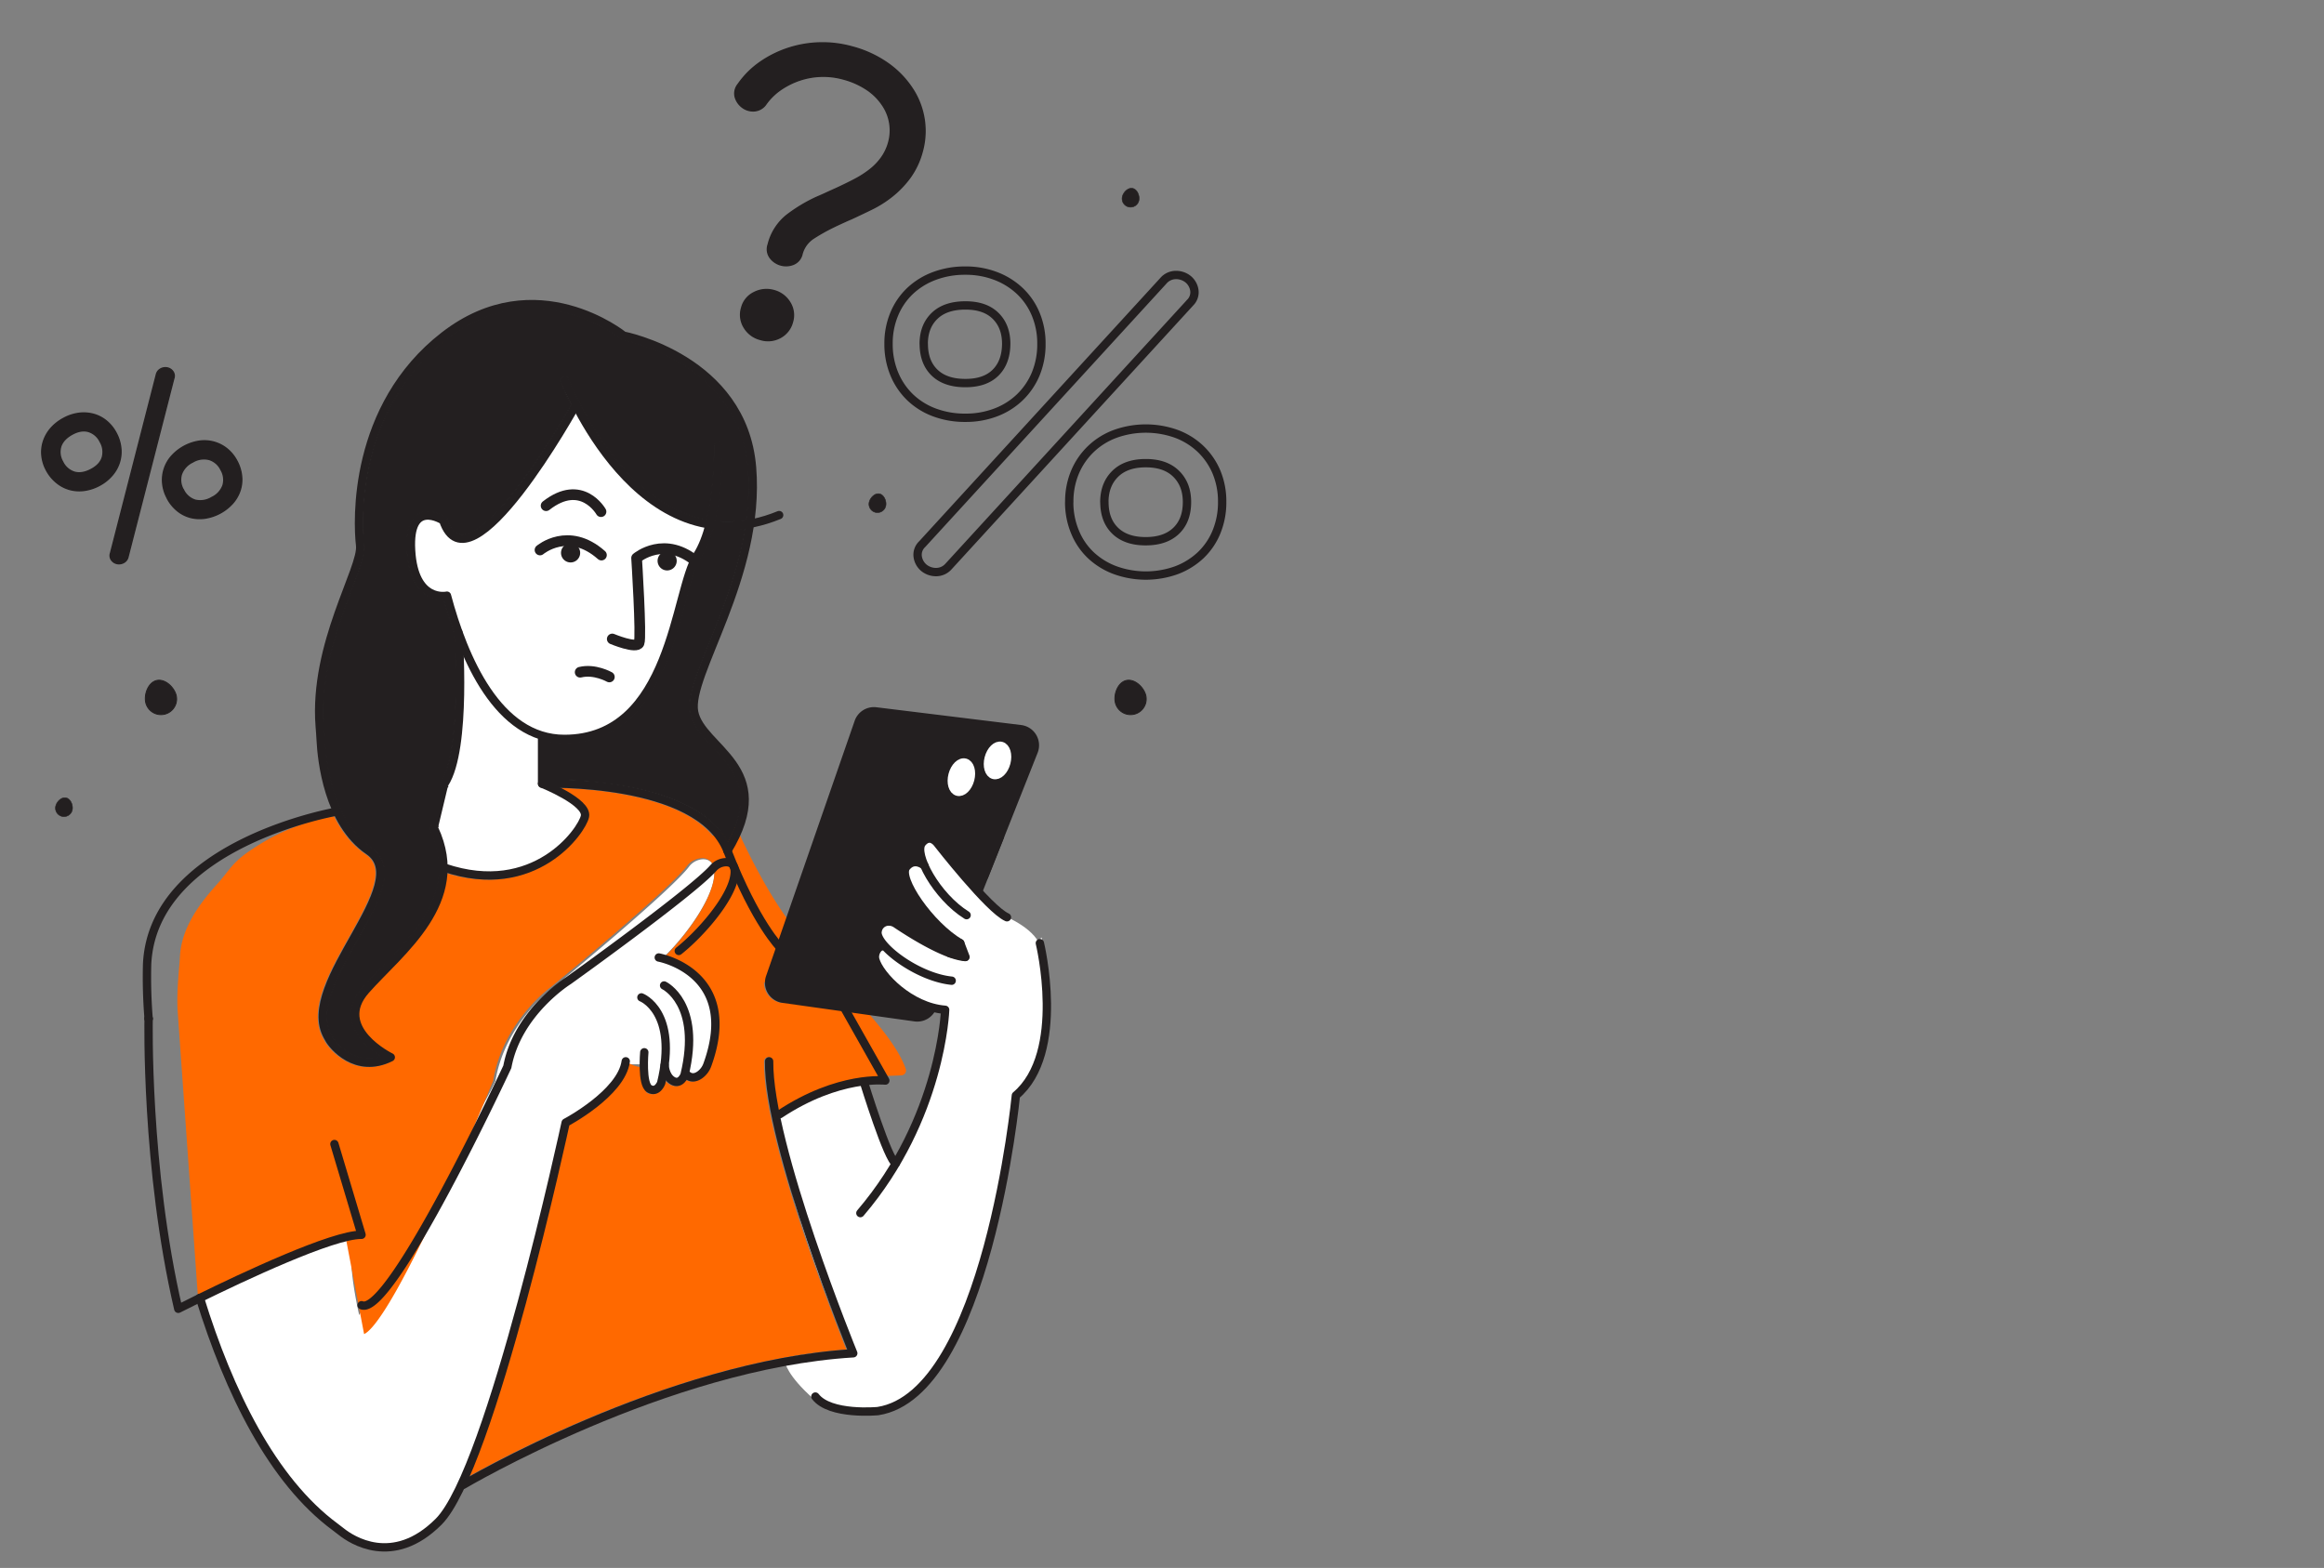 <svg id="Layer_1" data-name="Layer 1" xmlns="http://www.w3.org/2000/svg" viewBox="0 0 1002.76 676.63"><rect x="0" y="0" width="1002.76" height="676.63" fill="#808080" stroke="none"/><defs><style>.cls-1,.cls-2,.cls-6{fill:#fff;}.cls-1,.cls-6{stroke:#fff;}.cls-1,.cls-12,.cls-13,.cls-14,.cls-8{stroke-miterlimit:10;}.cls-1{stroke-width:2.58px;}.cls-3{fill:#ff6900;}.cls-11,.cls-4,.cls-7,.cls-9{fill:none;}.cls-11,.cls-12,.cls-13,.cls-14,.cls-4,.cls-5,.cls-7,.cls-8,.cls-9{stroke:#231f20;}.cls-11,.cls-4,.cls-5,.cls-6,.cls-7,.cls-9{stroke-linecap:round;stroke-linejoin:round;}.cls-4,.cls-5,.cls-6{stroke-width:3.6px;}.cls-10,.cls-12,.cls-13,.cls-14,.cls-5,.cls-8{fill:#231f20;}.cls-7{stroke-width:3.59px;}.cls-8{stroke-width:0.6px;}.cls-9{stroke-width:4.61px;}.cls-11{stroke-width:3.6px;}.cls-12{stroke-width:0.6px;}.cls-13{stroke-width:0.41px;}.cls-14{stroke-width:0.22px;}</style></defs><path class="cls-1" d="M284.32,413.2c8.74-8,20.76-23.68,22.42-34.31.94-6-1.53-7-3.88-6.75a6.73,6.73,0,0,0-4.57,2.7C289.8,386,239.72,427,239.72,427S219.11,441.69,215,466.91c0,0-47.24,116.32-58.94,110.47,0,0-10.25-37.09-3.46-44.22,0,0-30.58,7.93-66.35,27,12.56,40.59,31.25,78.81,58.33,98.77.93.69,1.85,1.39,2.75,2.11,4.19,3.33,22.14,15.44,41.92-4.35,22.61-22.6,54.81-172.21,54.81-172.21s24-12.64,25.93-26.48h7.84c-.21,3.68-.27,10.3,2.42,11.87,3.4,2,5.09-2.5,5.09-2.5.52-2.15.91-4.17,1.22-6.09l.51.1a7.48,7.48,0,0,0,3.25,5c3.4,2,5.09-2.49,5.09-2.49,0-.15.07-.29.1-.44l1,.44c2,1.68,4,1,5.5-.08a9.21,9.21,0,0,0,3.27-4.42C319.68,419.62,284.32,413.2,284.32,413.2Z"/><path class="cls-2" d="M306.68,226.32c-41.25-6.38-62.61-62.22-62.61-62.22L191.7,224.6s-15.18-9.86-13.85,12.91,15.46,19.55,15.46,19.55c1.36,5.09,3,10.46,4.93,15.82l-5.92,64.53-6.49,19.44,7.47,18.09L213,377.82l18.49-4.58,16-12.58,5-10.47-10.23-7.29-9-4.71h1.16l1.44-18.85.37.08a34.59,34.59,0,0,0,7.74.87c35.67,0,45.44-36.38,51.9-60.46,1.57-5.82,4.39-15.06,4.33-15.11l3.16-8.69h0A56.55,56.55,0,0,0,306.68,226.32Z"/><path class="cls-1" d="M386.55,502c-1.79,2.84-13.74-34.88-13.74-34.88s-14.88-1.09-36.76,13.84c0,0,1.76,31.59,32.12,103,0,0-22.21,1.28-28.25,3.45,0,0,.73,5.37,11.92,15.26,7.8,6.89,27,6.28,27,6.28,47-7.31,59.52-136.2,59.52-136.2,21.85-18.4,10.35-65.75,10.35-65.75l-41.85,38.07S406.18,471,386.55,502Z"/><path class="cls-3" d="M316.88,355.1s11.53,27.14,25.34,44.82c19.09,24.44,42.8,44.82,48.6,61.37a2.1,2.1,0,0,1-1.91,2.77l-21.83.87-45.84-50.41L306.89,361Z"/><path class="cls-2" d="M152.81,570.83s39.2-61.41,63-108l9.66,21-63.22,106.6L149.41,581Z"/><path class="cls-3" d="M124.14,542.73l25.46-8.91.77,1.61c-.31.05-.61.09-.91.15l7.64,40.13c3.19-1.39,11.61-10.68,32.67-56.26,11.75-25.42,22-50.56,23-53,4.19-25.16,23.94-39.83,25.36-40.85,1.74-1.43,50.07-41.15,58.24-51.83a8.55,8.55,0,0,1,5.8-3.38,5.15,5.15,0,0,1,4.53,1.42c1.44,1.51,1.87,3.92,1.33,7.39-1.65,10.53-12.36,24.82-20.65,33.11,4.78,1.53,13.67,5.44,18.81,14.38,5,8.76,5.14,20,.31,33.36a11,11,0,0,1-3.92,5.28,7,7,0,0,1-4,1.43,5.35,5.35,0,0,1-2.69-.74,6,6,0,0,1-2.89,2.47,4.4,4.4,0,0,1-1.46.25A5.12,5.12,0,0,1,289,468a7.41,7.41,0,0,1-2-1.67c-.11.49-.23,1-.35,1.5l-.06.21c-.12.31-1.22,3.05-3.64,3.91a4.35,4.35,0,0,1-1.46.25,5,5,0,0,1-2.59-.75l-1.49-10.86c-3.14.07-7.46-2.47-7.46-2.47-.73,10.41-21.16,23.45-21.16,23.45l-3.51,4.13c-2.36,10.84-23.31,106-43,151.43a537.1,537.1,0,0,1,50.35-24.53c28.74-12.21,71.35-27.24,112.54-30.23-2.57-6.42-10-25.42-17.41-47.17-12.17-36-18.27-61.94-18.1-77.19a1.8,1.8,0,0,1,1.8-1.78h0a1.81,1.81,0,0,1,1.78,1.82c-.07,6.24,1,14.14,2.8,22.91,6.45-4.37,25.46-15.86,45.55-14.52l-17.06-29.8-27.31-3.86a8.8,8.8,0,0,1-7.09-11.61l4.08-11.76c-2.71-3.05-11.92-14.65-22.43-41.57-9.16-23.46-51.76-27.24-70-27.77,6.1,3.19,12.87,7.86,11.92,12.57-.77,3.85-7,13.83-18.71,20.57a48.5,48.5,0,0,1-24.45,6.44,60.66,60.66,0,0,1-17.87-2.83A42.31,42.31,0,0,1,188,393.36c-5.22,10.34-13.84,19.16-21.46,26.94-2.83,2.89-5.5,5.62-7.79,8.22-3.32,3.77-4.63,7.57-3.89,11.29,1.75,8.77,14,14.86,14.14,14.92a1.8,1.8,0,0,1,0,3.23A22.35,22.35,0,0,1,159,460.51c-10.47,0-17.45-8.41-18.92-11.23-.13-.25-.27-.5-.41-.75l-.22-.38c-6.72-12,2.35-28.11,11.13-43.7,10-17.73,15.88-29.8,7.19-35.75-5.55-3.8-10.11-9.31-13.64-16.41a88.28,88.28,0,0,0-33.51,13C99.82,372.11,100,374.56,93.28,382,85,391.2,78.2,401.38,77.64,412.83c-.24,4.81-1.5,14.54-1,23.29l8.79,124Z"/><path class="cls-4" d="M248.5,174.71S202.59,258,191.24,224.6c0,0-15.18-9.86-13.86,12.91s15.47,19.55,15.47,19.55c7.18,26.9,22,61.81,50.66,61.81,46.6,0,47.43-63.9,57.2-79s9.21-47.44,9.21-47.44"/><path class="cls-4" d="M197.78,272.88s3.86,50.19-6,65.31"/><path class="cls-4" d="M243.61,164.1s31.73,83,92.58,58.18"/><path class="cls-4" d="M313.88,367.15c21.95-36-11.35-44-14.39-59.93s28.84-58.42,25-105.46-55.43-56.91-55.43-56.91-37.7-30.63-77.31,0-37.58,80.31-36.36,90.49c1.18,9.86-20.18,42.65-17.44,78,.16,2,.32,4,.42,6.08.43,8.58,3.18,35.68,20.74,47.72,20.79,14.25-30.59,57.18-17.77,80.05.22.39.45.78.66,1.18,1.4,2.68,11.57,15.42,26.61,7.9,0,0-25.47-12.4-10.81-29s44.23-38.1,29.58-69.6"/><path class="cls-4" d="M233.89,318.87v19.32s19.74,7.89,18.51,14.06-21.71,35.36-60.61,22.2"/><path class="cls-4" d="M233.89,338.19s67.72-2.48,80,29,22.81,41.79,22.81,41.79"/><path class="cls-5" d="M394.79,439l-56.9-8a7,7,0,0,1-5.64-9.23l38.22-110.11a7,7,0,0,1,7.47-4.66l62.44,7.67a7,7,0,0,1,5.66,9.54L402.28,434.63A7,7,0,0,1,394.79,439Z"/><ellipse class="cls-6" cx="430.42" cy="328.18" rx="6.48" ry="3.93" transform="translate(4.33 661.96) rotate(-75.4)"/><ellipse class="cls-6" cx="414.83" cy="335.4" rx="6.48" ry="3.93" transform="translate(-14.32 652.28) rotate(-75.4)"/><path class="cls-2" d="M406.55,446.88l1.26-11.11-10.32-3.26-11.24-5.94-8.11-10.32.47-7.48,1.7-2.25-1.7-5.85,5.42-3.86L405,409.31l6.79,2.69,1.7-5.57-10.8-7.64-10.28-13.9-2.7-8.54,4.39-4.3,3.91-.72-1.16-7.23,5-3,16.54,19.57,15.35,14.77s14.18,5.72,15.58,14.47,2.4,30,2.4,30l-4.55,20.49-32.23-.65Z"/><path class="cls-4" d="M417.07,394.93c-12.88-8-23.08-26.55-19.23-31.19,3.62-4.36,6.8.38,6.8.38s22.06,28.33,29.85,31.72"/><path class="cls-4" d="M398.84,373.53s-4.33-3.76-7.83.69c-3.73,4.74,10.22,25.11,23.31,32.79"/><path class="cls-4" d="M410.63,423.22c-15.09-1.53-33.35-15.6-31.94-21.46a4.82,4.82,0,0,1,3.91-4,5.58,5.58,0,0,1,4.11.95c4.48,3,20.47,13.49,29.65,14.28"/><path class="cls-4" d="M380.21,408.49c-1.54.29-3.24,3.15-2.54,5.66,1.88,6.79,15,20.45,30.14,21.62,0,0-1.5,46.7-36.58,87.74"/><path class="cls-4" d="M448.68,407s11.5,47.35-10.35,65.75c0,0-12.53,128.89-59.52,136.2,0,0-20.67,2-27-6.28"/><path class="cls-7" d="M292.88,410.38c9.33-7.43,22.15-22.06,23.93-32,1-5.57-1.64-6.51-4.14-6.28a7.49,7.49,0,0,0-4.88,2.51c-9.07,10.35-62.51,48.58-62.51,48.58s-22,13.68-26.37,37.18c0,0-50.42,108.34-62.9,102.89"/><path class="cls-4" d="M284.25,413.2s35.36,6.42,21,46.21a9.19,9.19,0,0,1-3.26,4.42c-1.54,1.09-3.56,1.76-5.51.08"/><path class="cls-4" d="M286.54,425.27s16.3,7.75,8.82,38.64c0,0-1.69,4.47-5.09,2.49s-3.48-6.75-3.48-6.75"/><path class="cls-4" d="M276.75,430.42s16,6.06,8.53,36.94c0,0-1.69,4.48-5.09,2.5S278,454.1,278,454.1"/><path class="cls-4" d="M199.83,640.8S287.45,588.86,368.17,584c0,0-36.7-89.7-36.31-126"/><path class="cls-4" d="M270,458c-1.89,13.84-25.93,26.48-25.93,26.48s-32.2,149.61-54.81,172.21c-19.78,19.79-37.73,7.68-41.92,4.35-.9-.72-1.82-1.42-2.75-2.11-27.08-20-45.77-58.18-58.33-98.77"/><path class="cls-4" d="M145.51,350.19S66,363.82,63.48,416a219.29,219.29,0,0,0,.65,23.59"/><path class="cls-4" d="M64.13,439.56s-1.38,64.38,12.79,125.25c0,0,3.62-1.85,9.34-4.66"/><line class="cls-4" x1="64.13" y1="439.56" x2="64.13" y2="439.56"/><path class="cls-4" d="M144.29,493.7,156,532.87c-12.37-.17-51.63,18.37-69.75,27.28"/><path class="cls-4" d="M364.13,434.66,382,466.31s-20-2.39-45.55,14.52"/><path class="cls-4" d="M386.55,502c-3.26-.82-13.74-34.88-13.74-34.88"/><line class="cls-4" x1="431.45" y1="360.99" x2="424.63" y2="378.15"/><polygon class="cls-5" points="414.32 407.01 416.6 412.99 409.77 411.33 409.77 406.43 414.32 407.01"/><path class="cls-8" d="M193.3,339.18a1.8,1.8,0,0,1-1.51.82,1.75,1.75,0,0,1-1-.29,1.8,1.8,0,0,1-.53-2.49c3.84-5.9,6.06-18.81,6.4-37.35.24-12.93-.52-24.48-.67-26.52-1.57-4.38-3.08-9.14-4.5-14.33a13,13,0,0,1-8.3-2.6c-4.53-3.4-7.09-9.72-7.62-18.79-.49-8.37,1.17-13.72,4.92-15.9,5-2.91,11.44,1.2,11.71,1.38a1.78,1.78,0,0,1,.73.93c1.44,4.25,3.41,6.43,6,6.66,12.78,1.15,38.13-39.2,47.48-56-2.8-5.59-4.31-9.45-4.51-10a1.8,1.8,0,0,1,3.37-1.28c.17.43,17,43.72,48.76,57.47a51.27,51.27,0,0,0,10.82,3.32c3.47-14.71,3.25-31.52,3.24-31.75a1.81,1.81,0,0,1,1.77-1.84h0a1.8,1.8,0,0,1,1.8,1.77c0,1,.24,17.43-3.25,32.36a50.35,50.35,0,0,0,13.52-.33,103.87,103.87,0,0,0,.75-22.55c-1.52-18.91-11.05-34-28.3-44.71a84.82,84.82,0,0,0-25.68-10.58,1.69,1.69,0,0,1-.79-.37,68.74,68.74,0,0,0-23.26-11.18c-18.47-4.87-35.9-1.1-51.82,11.21C151,178.7,157,232.85,157.22,235.14c.48,4-1.94,10.33-5.3,19.17-5.85,15.42-13.86,36.53-12.13,58.91l0,.5c.14,1.84.29,3.74.38,5.63.4,7.93,3,34.71,20,46.32,12.06,8.26,2.83,24.64-6.09,40.49-8.29,14.72-16.86,29.94-11.12,40.17l.2.36c.16.28.33.57.48.87.07.14,7.85,12.54,20.91,8.46-4.27-2.71-11.3-8.18-12.78-15.56-1-4.88.61-9.72,4.72-14.38,2.35-2.67,5.06-5.44,7.92-8.36,14.79-15.11,33.19-33.91,21.38-59.28a1.8,1.8,0,1,1,3.27-1.52"/><path class="cls-8" d="M307.49,228.25a46.53,46.53,0,0,1-5.33,12.55c-2.38,3.67-4.3,10.83-6.53,19.11-6.49,24.16-16.29,60.68-52.19,60.68a34.39,34.39,0,0,1-7.81-.88v16.56A192,192,0,0,1,269.54,339c23.12,4.14,38,12.26,44.45,24.14,11.74-21.4,2.42-31.32-6.62-40.93-4.45-4.73-8.65-9.2-9.71-14.76-1.29-6.76,3-17.31,8.37-30.66s12.27-30.38,15.33-48.71a54.51,54.51,0,0,1-7.51.53A53.89,53.89,0,0,1,307.49,228.25Z"/><path class="cls-9" d="M233,237.34s12.27-10.42,26.51,2.2"/><path class="cls-10" d="M242.51,236.73a4.13,4.13,0,1,1,1.83,5.55,4.13,4.13,0,0,1-1.83-5.55"/><path class="cls-9" d="M301.2,243c-14.24-12.62-26.52-2.2-26.52-2.2s2.17,34.06,1.08,36.7-11.58-1.75-11.58-1.75"/><path class="cls-10" d="M284.17,240.18a4.13,4.13,0,1,1,1.83,5.55,4.15,4.15,0,0,1-1.83-5.55"/><path class="cls-9" d="M262.92,292.14s-6.34-3.59-12.59-2.05"/><path class="cls-9" d="M259.32,220.8s-8.29-14.61-23.69-2.57"/><path class="cls-11" d="M383.39,148.38a32.56,32.56,0,0,1,2.47-12.87,28.92,28.92,0,0,1,6.87-10,31.09,31.09,0,0,1,10.5-6.44,37.39,37.39,0,0,1,13.31-2.29,36.19,36.19,0,0,1,13,2.29A31.28,31.28,0,0,1,440,125.55a29.08,29.08,0,0,1,6.88,10,32.74,32.74,0,0,1,2.47,12.87,33.42,33.42,0,0,1-2.47,13A29.92,29.92,0,0,1,440,171.49,30.68,30.68,0,0,1,429.59,178a36.19,36.19,0,0,1-13,2.29A37.39,37.39,0,0,1,403.23,178a30.5,30.5,0,0,1-10.5-6.52,29.75,29.75,0,0,1-6.87-10.14A33.23,33.23,0,0,1,383.39,148.38Zm130-17.63-104,113.57a7.17,7.17,0,0,1-5.55,2.56,8.26,8.26,0,0,1-5.2-1.85,7.63,7.63,0,0,1-2.65-4.68,6.26,6.26,0,0,1,1.94-5.55l104-113.58a7.16,7.16,0,0,1,5.56-2.55,8.29,8.29,0,0,1,5.2,1.85,7.64,7.64,0,0,1,2.64,4.67A6.26,6.26,0,0,1,513.36,130.75Zm-114.8,17.63q0,7.94,4.67,12.44t13.31,4.49q8.47,0,13-4.49t4.59-12.44q0-7.57-4.59-12.08t-13-4.49q-8.64,0-13.31,4.49T398.56,148.38Zm62.78,68.25a32.56,32.56,0,0,1,2.47-12.87,29.87,29.87,0,0,1,6.87-10,30.37,30.37,0,0,1,10.5-6.53,39.07,39.07,0,0,1,26.36,0A30.55,30.55,0,0,1,518,193.71a30,30,0,0,1,6.88,10,32.73,32.73,0,0,1,2.46,12.87,33.41,33.41,0,0,1-2.46,13A28.88,28.88,0,0,1,518,239.65a31.25,31.25,0,0,1-10.41,6.43,38.91,38.91,0,0,1-26.36,0,31.06,31.06,0,0,1-10.5-6.43,28.72,28.72,0,0,1-6.87-10.05A33.23,33.23,0,0,1,461.34,216.63Zm15.16,0q0,7.94,4.68,12.44t13.14,4.49q8.46,0,13.14-4.49t4.67-12.44q0-7.57-4.67-12.17t-13.14-4.58q-8.47,0-13.14,4.58T476.5,216.63Z"/><path class="cls-12" d="M318.51,36.34a37.92,37.92,0,0,1,9.63-9.57,46.63,46.63,0,0,1,12.21-6,47.65,47.65,0,0,1,27.33-.52,48,48,0,0,1,16.1,7.61A40.11,40.11,0,0,1,394.13,39a33.47,33.47,0,0,1,4.69,13,33.1,33.1,0,0,1-.92,13.47,34.07,34.07,0,0,1-5.2,11.09,42.05,42.05,0,0,1-7.64,8,47.56,47.56,0,0,1-8.91,5.66q-4.66,2.28-8.86,4.21-2.09.89-4.18,1.86c-1.4.64-2.74,1.28-4,1.9a79.77,79.77,0,0,0-7.82,4.41,11.76,11.76,0,0,0-5.24,7,6.14,6.14,0,0,1-3.72,4.45,8.57,8.57,0,0,1-10-2.79,6.18,6.18,0,0,1-.87-5.74,23.27,23.27,0,0,1,8-12.6,67.23,67.23,0,0,1,12.88-7.76c1.38-.58,2.78-1.2,4.18-1.85s2.86-1.31,4.4-2c2.8-1.29,5.41-2.57,7.85-3.85a42.27,42.27,0,0,0,6.57-4.21,25.15,25.15,0,0,0,5-5.19,20.6,20.6,0,0,0,3.13-6.63,19.37,19.37,0,0,0-2.21-15.36,24.42,24.42,0,0,0-6.57-7,34,34,0,0,0-10.89-5,32.13,32.13,0,0,0-18.51.42,33.47,33.47,0,0,0-8.18,4,26,26,0,0,0-6.5,6.25,6.66,6.66,0,0,1-5,3.09,7.66,7.66,0,0,1-5.19-1.45A8.33,8.33,0,0,1,317.28,42,6.27,6.27,0,0,1,318.51,36.34ZM320,132.87a10,10,0,0,1,5.42-6.63,11.63,11.63,0,0,1,8.56-.82,11.34,11.34,0,0,1,6.81,5.11,10.21,10.21,0,0,1,1.12,8.46,10.56,10.56,0,0,1-5.15,6.62,11,11,0,0,1-8.66.88,11.31,11.31,0,0,1-7.05-5.27A10.35,10.35,0,0,1,320,132.87Z"/><path class="cls-12" d="M20.08,203a16.64,16.64,0,0,1-2-6.46,15,15,0,0,1,.71-6.21A16.16,16.16,0,0,1,22,184.79a19.36,19.36,0,0,1,5.51-4.28,18.69,18.69,0,0,1,6.5-2.14,16.22,16.22,0,0,1,6.31.41,14.86,14.86,0,0,1,5.55,2.86,16.76,16.76,0,0,1,4.26,5.26,17.33,17.33,0,0,1,2,6.51,15.23,15.23,0,0,1-.67,6.29,15.67,15.67,0,0,1-3.15,5.5A18.64,18.64,0,0,1,43,209.42a19.26,19.26,0,0,1-6.63,2.2A15.7,15.7,0,0,1,30,211.2a15.2,15.2,0,0,1-5.6-2.95A17.07,17.07,0,0,1,20.08,203ZM27,199.26a8.48,8.48,0,0,0,5.15,4.53c2.15.6,4.53.21,7.16-1.19s4.19-3.12,4.85-5.23a8.59,8.59,0,0,0-.94-6.78,8.31,8.31,0,0,0-5-4.38c-2.12-.63-4.46-.25-7,1.12s-4.29,3.17-5,5.29A8.3,8.3,0,0,0,27,199.26Zm48-36-19.76,77a3.68,3.68,0,0,1-1.91,2.52,4.29,4.29,0,0,1-2.82.42,3.92,3.92,0,0,1-2.34-1.49,3.24,3.24,0,0,1-.47-3l19.76-77a3.68,3.68,0,0,1,1.91-2.52,4.29,4.29,0,0,1,2.82-.42,3.91,3.91,0,0,1,2.34,1.48A3.26,3.26,0,0,1,75,163.3Zm-2.8,51.77a16.64,16.64,0,0,1-2-6.46,15.44,15.44,0,0,1,3.88-11.78,20.16,20.16,0,0,1,12-6.41,15.78,15.78,0,0,1,6.33.44,15.57,15.57,0,0,1,5.57,2.9,16.69,16.69,0,0,1,4.26,5.27,17.28,17.28,0,0,1,2,6.5,14.81,14.81,0,0,1-.69,6.25,15.9,15.9,0,0,1-3.17,5.46,20.12,20.12,0,0,1-12,6.42,16.19,16.19,0,0,1-6.35-.38,14.82,14.82,0,0,1-5.57-2.9A17.23,17.23,0,0,1,72.19,215.07Zm6.91-3.69a8.48,8.48,0,0,0,5.15,4.53,9.39,9.39,0,0,0,7.08-1.15,9.38,9.38,0,0,0,4.89-5.24,8.5,8.5,0,0,0-.9-6.81,8.37,8.37,0,0,0-5.09-4.4,9.31,9.31,0,0,0-7.1,1.11,9.28,9.28,0,0,0-4.87,5.28A8.43,8.43,0,0,0,79.1,211.38Z"/><path class="cls-13" d="M62.91,303.29c-.85-3.63,1.05-8.77,4.67-9.62s7.62,2.91,8.47,6.53a6.75,6.75,0,0,1-13.14,3.09Z"/><path class="cls-13" d="M481.27,303.29c-.85-3.63,1.05-8.77,4.68-9.62s7.61,2.91,8.46,6.53a6.75,6.75,0,0,1-13.14,3.09Z"/><path class="cls-14" d="M24,348.06c.36-2,2.43-4.14,4.43-3.77s3.15,3.11,2.79,5.11A3.67,3.67,0,0,1,24,348.06Z"/><path class="cls-14" d="M484.22,85.06c.37-2,2.43-4.15,4.43-3.78s3.16,3.11,2.79,5.11a3.67,3.67,0,0,1-7.22-1.33Z"/><path class="cls-14" d="M375,216.87c.37-2,2.44-4.14,4.43-3.77s3.16,3.11,2.79,5.1a3.67,3.67,0,1,1-7.22-1.33Z"/></svg>